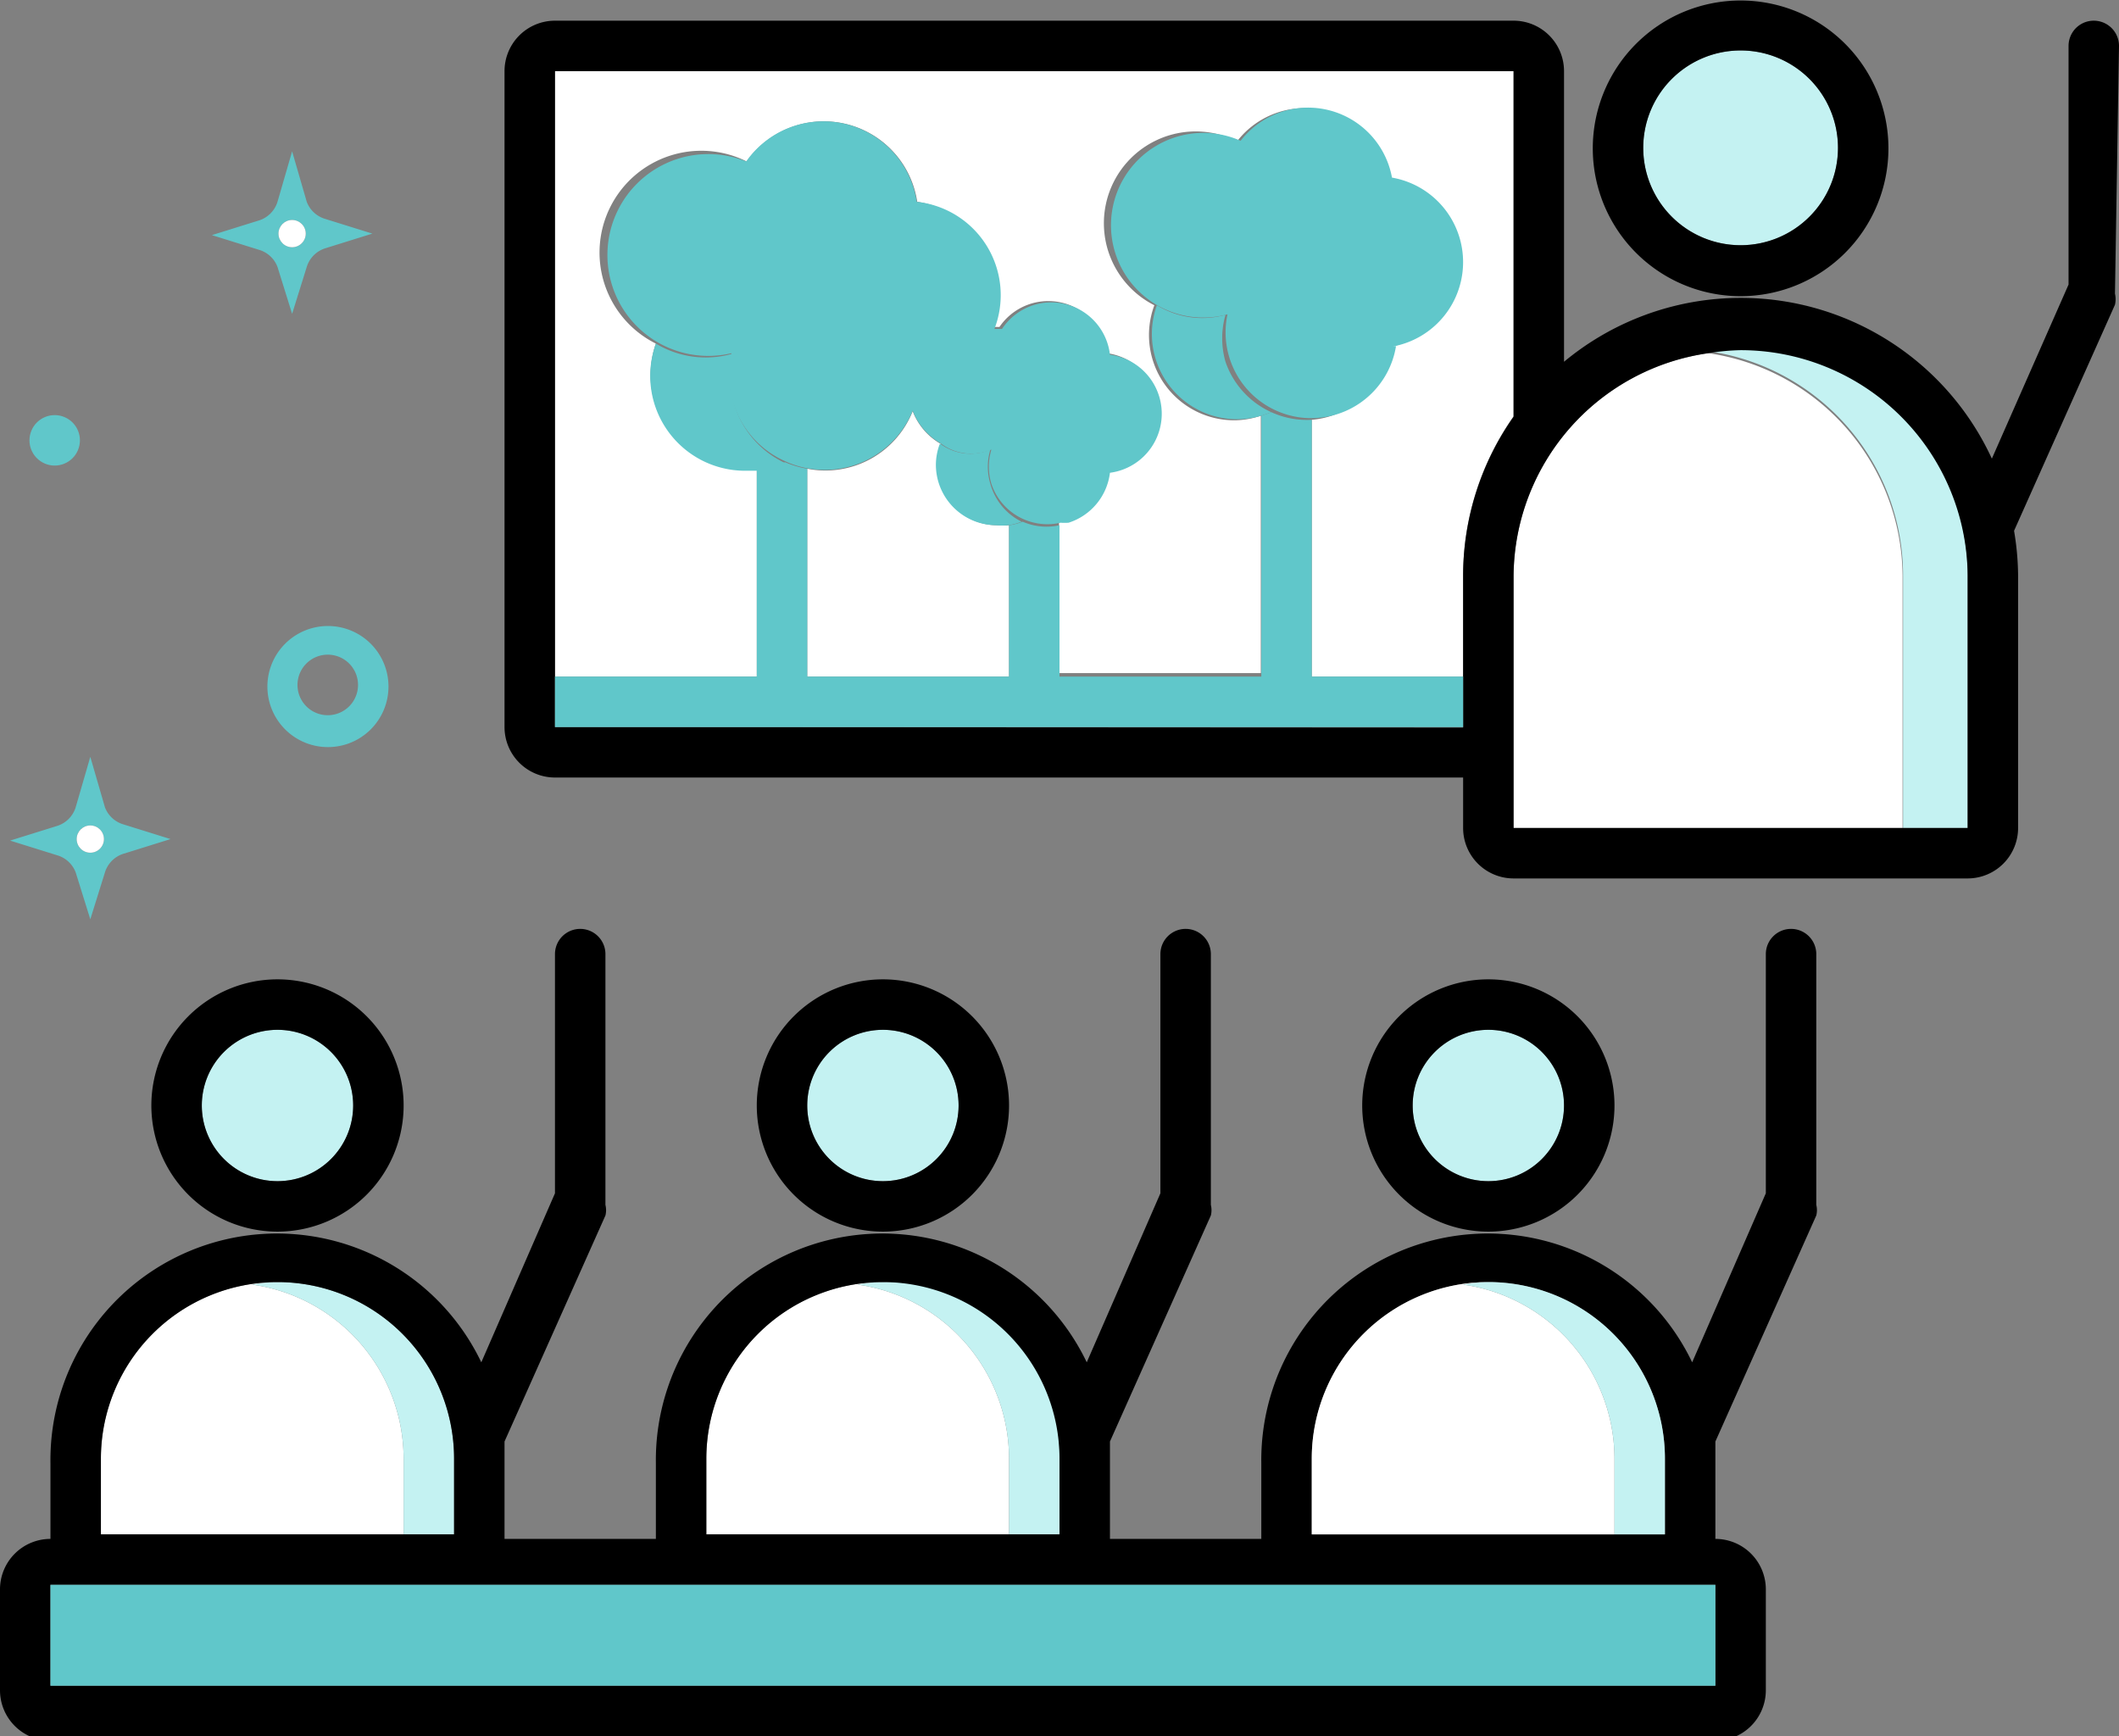 <svg id="OUTLINES" xmlns="http://www.w3.org/2000/svg" viewBox="0 0 42 34.41"><rect x="0" y="0" width="42" height="34.41" fill="#808080" stroke="none"/><defs><style>.cls-1{fill:none}.cls-2{fill:#fff}.cls-3{fill:#c4f2f2}.cls-4{fill:#60c7ca}</style></defs><title>Artboard 1</title><circle class="cls-1" cx="6.5" cy="13.61" r=".6" transform="rotate(-45 6.497 13.609)"/><path class="cls-2" d="M18.57 9.21a1.19 1.19 0 0 1 .08-.41 1.27 1.27 0 0 1-.56-.65A1.86 1.86 0 0 1 16 9.29v4.12h4v-3a1.14 1.14 0 0 1-.23 0 1.2 1.2 0 0 1-1.2-1.2z"/><path class="cls-2" d="M15 9.31h-.23A1.88 1.88 0 0 1 13 6.81a2 2 0 0 1 1.8-3.61 1.87 1.87 0 0 1 3.38.8 1.86 1.86 0 0 1 1.48 2.48h.15a1.17 1.17 0 0 1 2.13.52 1.18 1.18 0 0 1 0 2.34 1.19 1.19 0 0 1-.79 1 1.13 1.13 0 0 1-.16 0v3h4v-5.1a1.68 1.68 0 0 1-.51.09 1.69 1.69 0 0 1-1.6-2.28 1.82 1.82 0 0 1 1.64-3.25 1.69 1.69 0 0 1 3 .73 1.7 1.7 0 0 1 0 3.35A1.67 1.67 0 0 1 26 8.32v5.09h3v-2a5.48 5.48 0 0 1 1-3.16V1.41H11v12h4z"/><circle class="cls-3" cx="5.5" cy="21.91" r="1.5"/><path d="M8 21.91a2.5 2.5 0 1 0-2.5 2.5 2.5 2.5 0 0 0 2.5-2.5zm-2.5 1.5a1.5 1.5 0 1 1 1.5-1.5 1.5 1.5 0 0 1-1.5 1.5z"/><path class="cls-2" d="M8 28.91a3.49 3.49 0 0 0-3-3.45 3.47 3.47 0 0 1 .5-.05 3.5 3.5 0 0 0-3.5 3.5v1.5h6z"/><circle class="cls-3" cx="17.5" cy="21.91" r="1.5"/><path d="M20 21.91a2.5 2.5 0 1 0-2.5 2.5 2.5 2.5 0 0 0 2.5-2.5zm-2.5 1.5a1.5 1.5 0 1 1 1.5-1.5 1.5 1.5 0 0 1-1.5 1.5z"/><path class="cls-2" d="M20 28.91a3.49 3.49 0 0 0-3-3.45 3.47 3.47 0 0 1 .5-.05 3.5 3.5 0 0 0-3.5 3.5v1.5h6z"/><path class="cls-3" d="M20 28.91v1.5h1v-1.5a3.41 3.41 0 0 0-4-3.45 3.49 3.49 0 0 1 3 3.45zm-12 0v1.5h1v-1.5a3.5 3.5 0 0 0-3.5-3.5 3.47 3.47 0 0 0-.5.05 3.49 3.49 0 0 1 3 3.45z"/><ellipse class="cls-3" cx="34.5" cy="2.93" rx="1.93" ry="1.93"/><path d="M34.5 5.87a2.93 2.93 0 1 0-2.93-2.93 2.93 2.93 0 0 0 2.93 2.93zm0-4.87a1.93 1.93 0 1 1-1.93 1.93A1.93 1.93 0 0 1 34.5 1z"/><path class="cls-4" d="M14.55 8a1.87 1.87 0 0 1 0-1A1.91 1.91 0 0 1 13 6.81a1.88 1.88 0 0 0 1.78 2.52h.23a1.87 1.87 0 0 0 .56-.15A1.88 1.88 0 0 1 14.55 8zm9.74-.83a1.69 1.69 0 0 1 0-.93 1.72 1.72 0 0 1-1.36-.19A1.69 1.69 0 0 0 25 8.24l.2-.07a1.7 1.7 0 0 1-.91-1z"/><path class="cls-4" d="M27.59 6.87a1.7 1.7 0 0 0 0-3.35 1.69 1.69 0 0 0-3-.73 1.83 1.83 0 1 0-.26 3.44 1.7 1.7 0 1 0 3.34.63zm-7.96 2.72a1.17 1.17 0 0 1 0-.68 1 1 0 0 1-1-.12 1.19 1.19 0 0 0-.08.41 1.2 1.2 0 0 0 1.2 1.21 1.14 1.14 0 0 0 .23 0 1.2 1.2 0 0 0 .27-.07 1.19 1.19 0 0 1-.62-.75z"/><path class="cls-4" d="M22 9.37a1.18 1.18 0 0 0 0-2.34 1.17 1.17 0 0 0-2.14-.51h-.15A1.86 1.86 0 0 0 18.17 4a1.87 1.87 0 0 0-3.38-.8A2 2 0 1 0 14.5 7a1.87 1.87 0 0 0 1.06 2.14 1.88 1.88 0 0 0 2.53-1 1.27 1.27 0 0 0 .56.65 1 1 0 0 0 1 .12 1.17 1.17 0 0 0 0 .68 1.17 1.17 0 0 0 1.37.77 1.13 1.13 0 0 0 .16 0 1.19 1.19 0 0 0 .82-.99z"/><path class="cls-2" d="M33.86 7A4.49 4.49 0 0 0 30 11.41v5h7.71v-5A4.49 4.49 0 0 0 33.86 7z"/><path class="cls-3" d="M34.5 6.9a4.46 4.46 0 0 0-.64.06 4.49 4.49 0 0 1 3.86 4.45v5H39v-5a4.5 4.5 0 0 0-4.5-4.51z"/><path d="M35.5 18.41a.5.5 0 0 0-.5.5v4.74L33.54 27A4.49 4.49 0 0 0 25 29v1.5h-3v-1.93l2-4.48a.44.44 0 0 0 0-.21v-4.97a.5.5 0 0 0-1 0v4.74L21.54 27A4.49 4.49 0 0 0 13 29v1.5h-3v-1.93l2-4.48a.44.44 0 0 0 0-.21v-4.97a.5.5 0 0 0-1 0v4.74L9.54 27A4.49 4.49 0 0 0 1 29v1.5a1 1 0 0 0-1 1v2a1 1 0 0 0 1 1h33a1 1 0 0 0 1-1v-2a1 1 0 0 0-1-1v-1.93l2-4.48a.44.44 0 0 0 0-.21v-4.97a.5.5 0 0 0-.5-.5zM14 28.91a3.5 3.5 0 0 1 7 0v1.5h-7zm-12 0a3.5 3.5 0 0 1 7 0v1.5H2zm32 4.5H1v-2h33zm-2-3h-6v-1.5a3.5 3.5 0 0 1 7 0v1.5zM42 .91a.5.5 0 0 0-1 0v4.73l-1.52 3.45A5.48 5.48 0 0 0 31 7.17V1.41a1 1 0 0 0-1-1H11a1 1 0 0 0-1 1v13a1 1 0 0 0 1 1h18v1a1 1 0 0 0 1 1h9a1 1 0 0 0 1-1v-5a5.51 5.51 0 0 0-.08-.89l2-4.48a.49.49 0 0 0 0-.22zm-31 13.5v-13h19v6.85a5.48 5.48 0 0 0-1 3.16v3zm28 2h-9v-5A4.49 4.49 0 0 1 33.86 7a4.46 4.46 0 0 1 .64-.06 4.5 4.5 0 0 1 4.5 4.47z"/><circle class="cls-3" cx="29.5" cy="21.91" r="1.5"/><path d="M32 21.91a2.5 2.5 0 1 0-2.5 2.5 2.5 2.5 0 0 0 2.5-2.5zm-2.5 1.5a1.5 1.5 0 1 1 1.5-1.5 1.5 1.5 0 0 1-1.5 1.5z"/><path class="cls-2" d="M29 25.46a3.47 3.47 0 0 1 .5-.05 3.5 3.5 0 0 0-3.5 3.5v1.5h6v-1.5a3.49 3.49 0 0 0-3-3.45z"/><path class="cls-3" d="M29.5 25.41a3.47 3.47 0 0 0-.5.05 3.49 3.49 0 0 1 3 3.45v1.5h1v-1.5a3.5 3.5 0 0 0-3.5-3.5z"/><path class="cls-4" d="M26 13.41V8.32a1.7 1.7 0 0 1-.8-.15l-.2.07v5.17h-4v-3a1.19 1.19 0 0 1-.73-.07 1.2 1.2 0 0 1-.27.07v3h-4V9.29a1.89 1.89 0 0 1-.44-.13 1.87 1.87 0 0 1-.56.15v4.1h-4v1h18v-1zm0 18H1v2h33v-2h-8z"/><circle class="cls-4" cx="1.09" cy="8.73" r=".5" transform="rotate(-67.07 1.085 8.733)"/><path class="cls-4" d="M1.5 17.29l.29.93.29-.93a.56.56 0 0 1 .37-.37l.93-.29-.93-.29a.56.56 0 0 1-.37-.34l-.29-1-.29 1a.56.56 0 0 1-.37.37l-.93.29.93.29a.56.56 0 0 1 .37.34zm.29-.93a.27.27 0 1 1-.27.27.27.27 0 0 1 .27-.27z"/><circle class="cls-2" cx="1.79" cy="16.63" r=".27"/><path class="cls-4" d="M5.5 5.29l.29.93.29-.93a.56.56 0 0 1 .37-.37l.93-.29-.93-.29A.56.56 0 0 1 6.08 4l-.29-1-.29 1a.56.56 0 0 1-.37.37l-.93.29.93.29a.56.56 0 0 1 .37.34zm.29-.93a.27.27 0 1 1-.27.27.27.27 0 0 1 .27-.27z"/><circle class="cls-2" cx="5.79" cy="4.63" r=".27"/><path class="cls-4" d="M5.65 12.76a1.2 1.2 0 1 0 1.7 0 1.2 1.2 0 0 0-1.7 0zM6.92 14a.6.6 0 1 1 0-.85.6.6 0 0 1 0 .85z"/></svg>